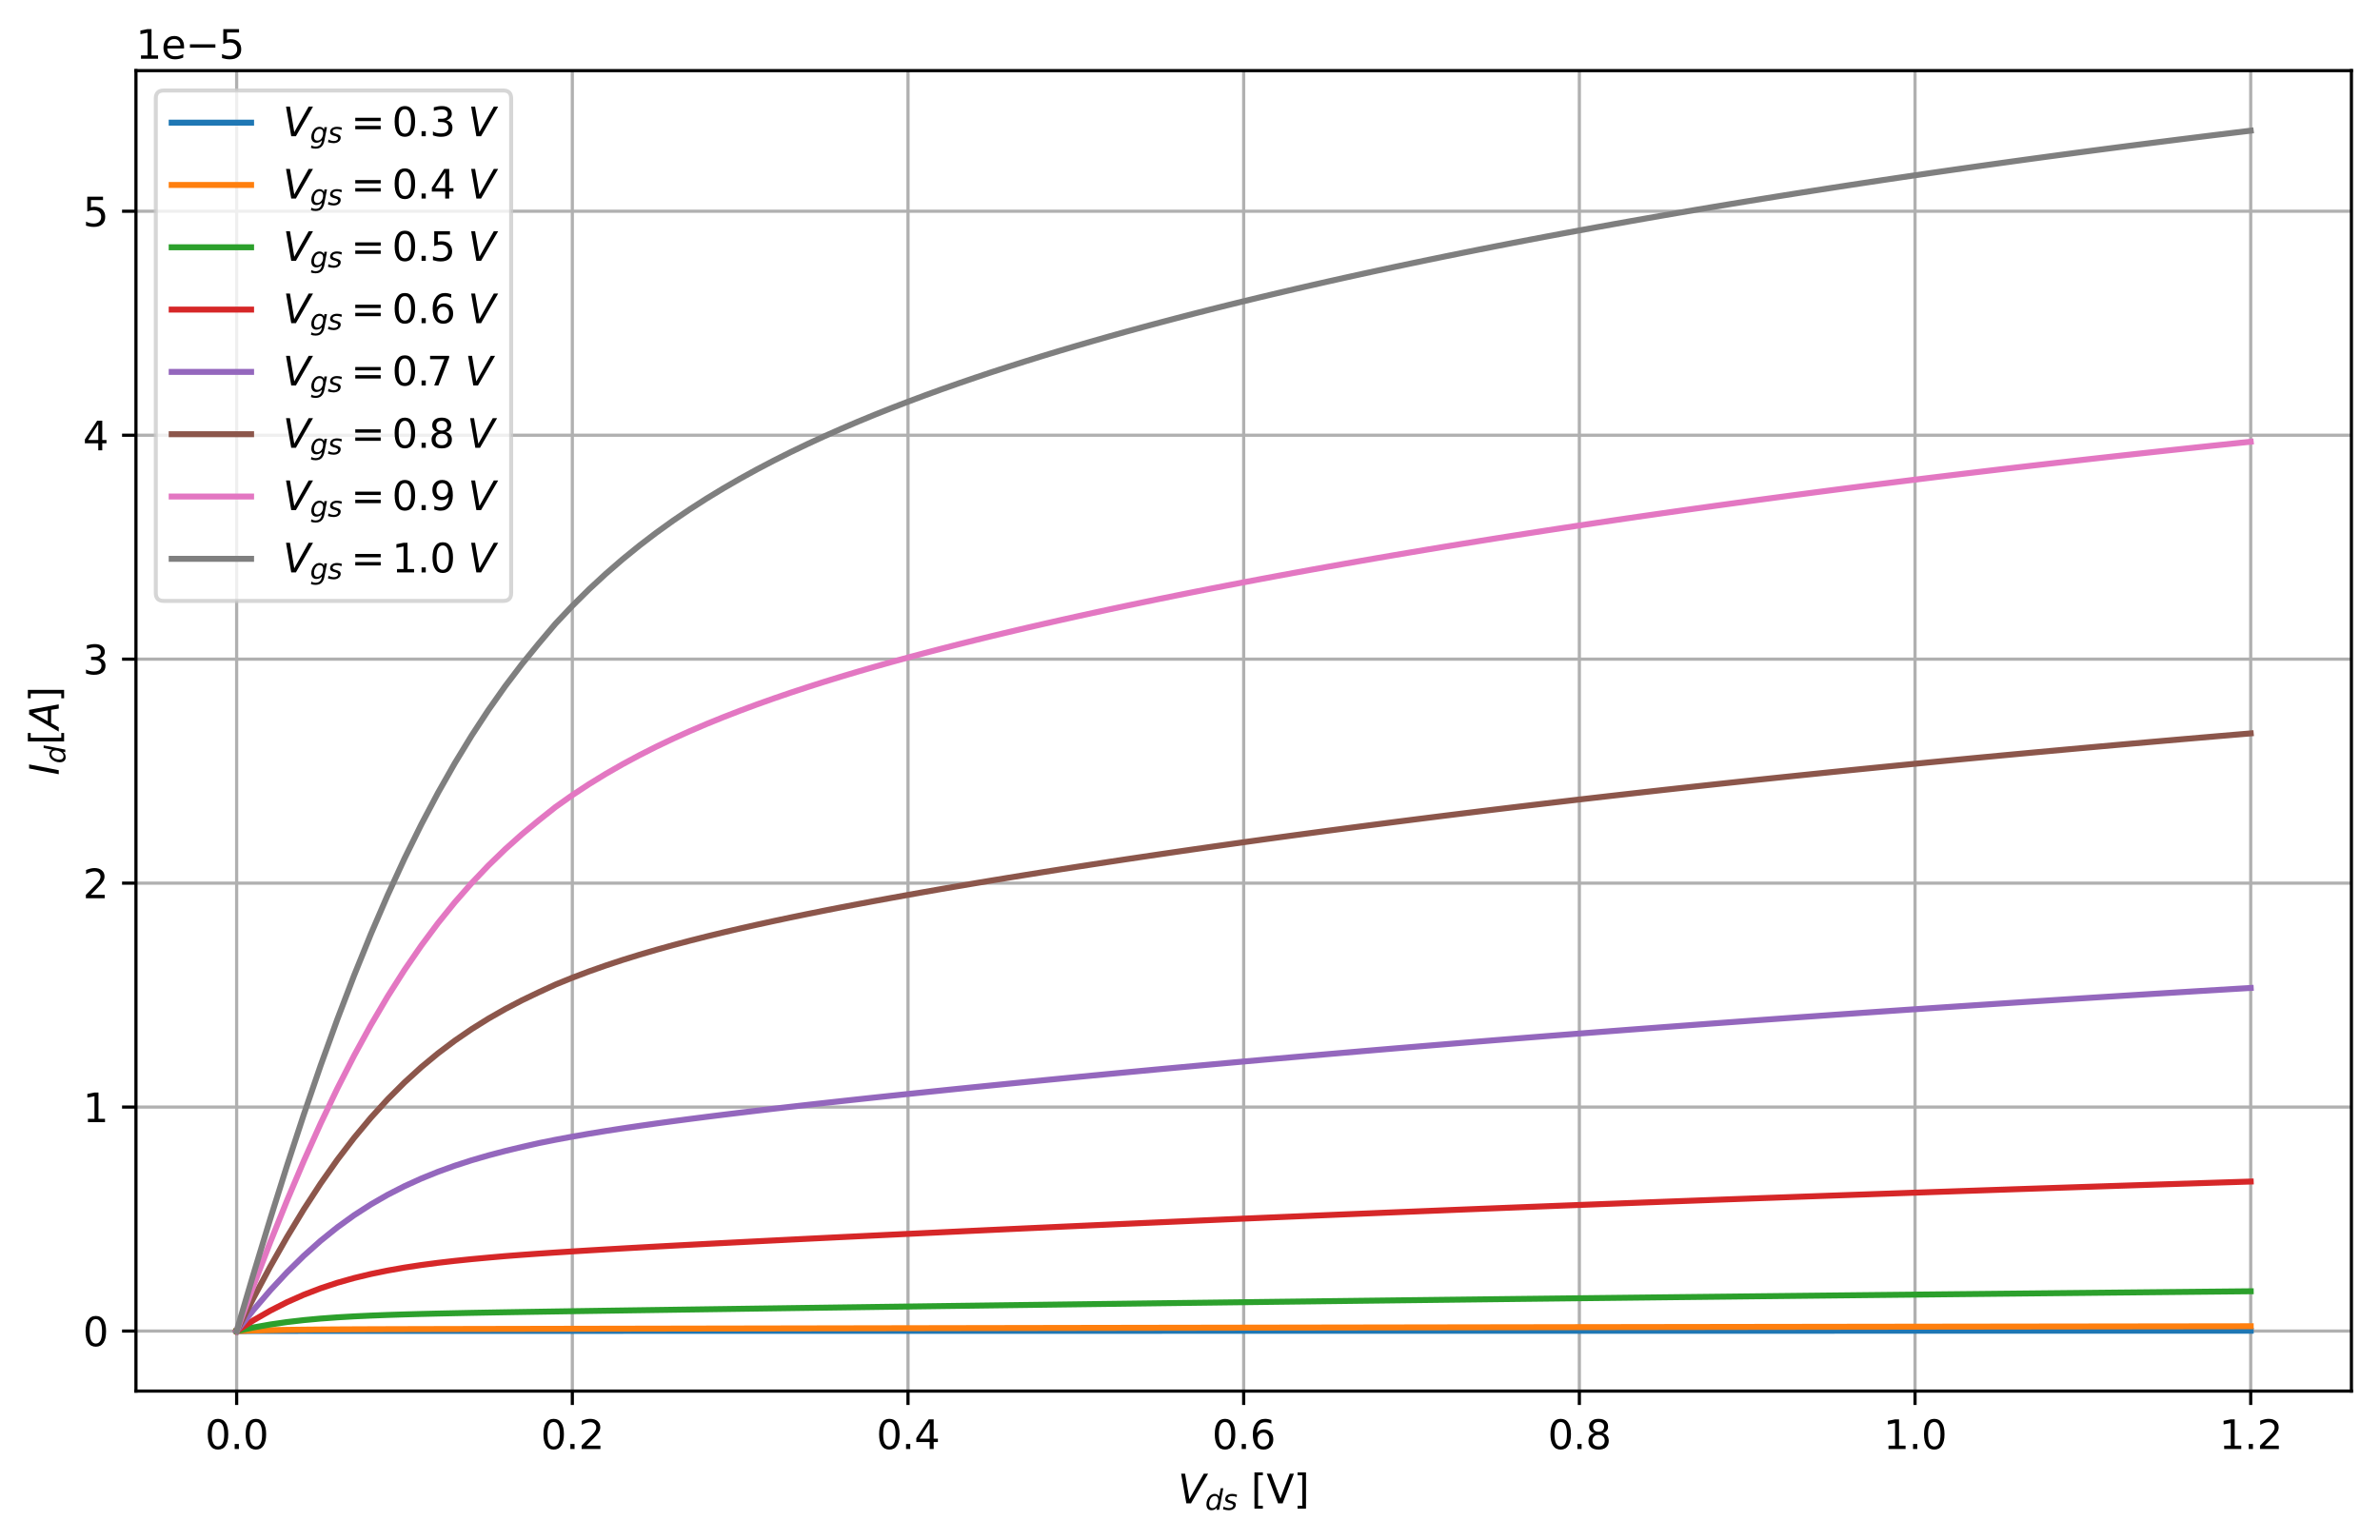 <?xml version="1.0" encoding="utf-8" standalone="no"?>
<!DOCTYPE svg PUBLIC "-//W3C//DTD SVG 1.1//EN"
  "http://www.w3.org/Graphics/SVG/1.1/DTD/svg11.dtd">
<svg xmlns:xlink="http://www.w3.org/1999/xlink" width="599.441pt" height="387.995pt" viewBox="0 0 599.441 387.995" xmlns="http://www.w3.org/2000/svg" version="1.1">
 <defs>
  <style type="text/css">*{stroke-linejoin: round; stroke-linecap: butt}</style>
 </defs>
 <g id="figure_1">
  <g id="patch_1">
   <path d="M 0 387.995 
L 599.441 387.995 
L 599.441 0 
L 0 0 
z
" style="fill: #ffffff"/>
  </g>
  <g id="axes_1">
   <g id="patch_2">
    <path d="M 34.241 350.438 
L 592.241 350.438 
L 592.241 17.798 
L 34.241 17.798 
z
" style="fill: #ffffff"/>
   </g>
   <g id="matplotlib.axis_1">
    <g id="xtick_1">
     <g id="line2d_1">
      <path d="M 59.604 350.438 
L 59.604 17.798 
" clip-path="url(#p1024b946b7)" style="fill: none; stroke: #b0b0b0; stroke-width: 0.8; stroke-linecap: square"/>
     </g>
     <g id="line2d_2">
      <defs>
       <path id="m9d3b0c894a" d="M 0 0 
L 0 3.5 
" style="stroke: #000000; stroke-width: 0.8"/>
      </defs>
      <g>
       <use xlink:href="#m9d3b0c894a" x="59.604" y="350.438" style="stroke: #000000; stroke-width: 0.8"/>
      </g>
     </g>
     <g id="text_1">
      <!-- 0.0 -->
      <g transform="translate(51.653 365.037) scale(0.1 -0.1)">
       <defs>
        <path id="DejaVuSans-30" d="M 2034 4250 
Q 1547 4250 1301 3770 
Q 1056 3291 1056 2328 
Q 1056 1369 1301 889 
Q 1547 409 2034 409 
Q 2525 409 2770 889 
Q 3016 1369 3016 2328 
Q 3016 3291 2770 3770 
Q 2525 4250 2034 4250 
z
M 2034 4750 
Q 2819 4750 3233 4129 
Q 3647 3509 3647 2328 
Q 3647 1150 3233 529 
Q 2819 -91 2034 -91 
Q 1250 -91 836 529 
Q 422 1150 422 2328 
Q 422 3509 836 4129 
Q 1250 4750 2034 4750 
z
" transform="scale(0.016)"/>
        <path id="DejaVuSans-2e" d="M 684 794 
L 1344 794 
L 1344 0 
L 684 0 
L 684 794 
z
" transform="scale(0.016)"/>
       </defs>
       <use xlink:href="#DejaVuSans-30"/>
       <use xlink:href="#DejaVuSans-2e" transform="translate(63.623 0)"/>
       <use xlink:href="#DejaVuSans-30" transform="translate(95.41 0)"/>
      </g>
     </g>
    </g>
    <g id="xtick_2">
     <g id="line2d_3">
      <path d="M 144.15 350.438 
L 144.15 17.798 
" clip-path="url(#p1024b946b7)" style="fill: none; stroke: #b0b0b0; stroke-width: 0.8; stroke-linecap: square"/>
     </g>
     <g id="line2d_4">
      <g>
       <use xlink:href="#m9d3b0c894a" x="144.15" y="350.438" style="stroke: #000000; stroke-width: 0.8"/>
      </g>
     </g>
     <g id="text_2">
      <!-- 0.2 -->
      <g transform="translate(136.198 365.037) scale(0.1 -0.1)">
       <defs>
        <path id="DejaVuSans-32" d="M 1228 531 
L 3431 531 
L 3431 0 
L 469 0 
L 469 531 
Q 828 903 1448 1529 
Q 2069 2156 2228 2338 
Q 2531 2678 2651 2914 
Q 2772 3150 2772 3378 
Q 2772 3750 2511 3984 
Q 2250 4219 1831 4219 
Q 1534 4219 1204 4116 
Q 875 4013 500 3803 
L 500 4441 
Q 881 4594 1212 4672 
Q 1544 4750 1819 4750 
Q 2544 4750 2975 4387 
Q 3406 4025 3406 3419 
Q 3406 3131 3298 2873 
Q 3191 2616 2906 2266 
Q 2828 2175 2409 1742 
Q 1991 1309 1228 531 
z
" transform="scale(0.016)"/>
       </defs>
       <use xlink:href="#DejaVuSans-30"/>
       <use xlink:href="#DejaVuSans-2e" transform="translate(63.623 0)"/>
       <use xlink:href="#DejaVuSans-32" transform="translate(95.41 0)"/>
      </g>
     </g>
    </g>
    <g id="xtick_3">
     <g id="line2d_5">
      <path d="M 228.695 350.438 
L 228.695 17.798 
" clip-path="url(#p1024b946b7)" style="fill: none; stroke: #b0b0b0; stroke-width: 0.8; stroke-linecap: square"/>
     </g>
     <g id="line2d_6">
      <g>
       <use xlink:href="#m9d3b0c894a" x="228.695" y="350.438" style="stroke: #000000; stroke-width: 0.8"/>
      </g>
     </g>
     <g id="text_3">
      <!-- 0.4 -->
      <g transform="translate(220.744 365.037) scale(0.1 -0.1)">
       <defs>
        <path id="DejaVuSans-34" d="M 2419 4116 
L 825 1625 
L 2419 1625 
L 2419 4116 
z
M 2253 4666 
L 3047 4666 
L 3047 1625 
L 3713 1625 
L 3713 1100 
L 3047 1100 
L 3047 0 
L 2419 0 
L 2419 1100 
L 313 1100 
L 313 1709 
L 2253 4666 
z
" transform="scale(0.016)"/>
       </defs>
       <use xlink:href="#DejaVuSans-30"/>
       <use xlink:href="#DejaVuSans-2e" transform="translate(63.623 0)"/>
       <use xlink:href="#DejaVuSans-34" transform="translate(95.41 0)"/>
      </g>
     </g>
    </g>
    <g id="xtick_4">
     <g id="line2d_7">
      <path d="M 313.241 350.438 
L 313.241 17.798 
" clip-path="url(#p1024b946b7)" style="fill: none; stroke: #b0b0b0; stroke-width: 0.8; stroke-linecap: square"/>
     </g>
     <g id="line2d_8">
      <g>
       <use xlink:href="#m9d3b0c894a" x="313.241" y="350.438" style="stroke: #000000; stroke-width: 0.8"/>
      </g>
     </g>
     <g id="text_4">
      <!-- 0.6 -->
      <g transform="translate(305.289 365.037) scale(0.1 -0.1)">
       <defs>
        <path id="DejaVuSans-36" d="M 2113 2584 
Q 1688 2584 1439 2293 
Q 1191 2003 1191 1497 
Q 1191 994 1439 701 
Q 1688 409 2113 409 
Q 2538 409 2786 701 
Q 3034 994 3034 1497 
Q 3034 2003 2786 2293 
Q 2538 2584 2113 2584 
z
M 3366 4563 
L 3366 3988 
Q 3128 4100 2886 4159 
Q 2644 4219 2406 4219 
Q 1781 4219 1451 3797 
Q 1122 3375 1075 2522 
Q 1259 2794 1537 2939 
Q 1816 3084 2150 3084 
Q 2853 3084 3261 2657 
Q 3669 2231 3669 1497 
Q 3669 778 3244 343 
Q 2819 -91 2113 -91 
Q 1303 -91 875 529 
Q 447 1150 447 2328 
Q 447 3434 972 4092 
Q 1497 4750 2381 4750 
Q 2619 4750 2861 4703 
Q 3103 4656 3366 4563 
z
" transform="scale(0.016)"/>
       </defs>
       <use xlink:href="#DejaVuSans-30"/>
       <use xlink:href="#DejaVuSans-2e" transform="translate(63.623 0)"/>
       <use xlink:href="#DejaVuSans-36" transform="translate(95.41 0)"/>
      </g>
     </g>
    </g>
    <g id="xtick_5">
     <g id="line2d_9">
      <path d="M 397.786 350.438 
L 397.786 17.798 
" clip-path="url(#p1024b946b7)" style="fill: none; stroke: #b0b0b0; stroke-width: 0.8; stroke-linecap: square"/>
     </g>
     <g id="line2d_10">
      <g>
       <use xlink:href="#m9d3b0c894a" x="397.786" y="350.438" style="stroke: #000000; stroke-width: 0.8"/>
      </g>
     </g>
     <g id="text_5">
      <!-- 0.8 -->
      <g transform="translate(389.835 365.037) scale(0.1 -0.1)">
       <defs>
        <path id="DejaVuSans-38" d="M 2034 2216 
Q 1584 2216 1326 1975 
Q 1069 1734 1069 1313 
Q 1069 891 1326 650 
Q 1584 409 2034 409 
Q 2484 409 2743 651 
Q 3003 894 3003 1313 
Q 3003 1734 2745 1975 
Q 2488 2216 2034 2216 
z
M 1403 2484 
Q 997 2584 770 2862 
Q 544 3141 544 3541 
Q 544 4100 942 4425 
Q 1341 4750 2034 4750 
Q 2731 4750 3128 4425 
Q 3525 4100 3525 3541 
Q 3525 3141 3298 2862 
Q 3072 2584 2669 2484 
Q 3125 2378 3379 2068 
Q 3634 1759 3634 1313 
Q 3634 634 3220 271 
Q 2806 -91 2034 -91 
Q 1263 -91 848 271 
Q 434 634 434 1313 
Q 434 1759 690 2068 
Q 947 2378 1403 2484 
z
M 1172 3481 
Q 1172 3119 1398 2916 
Q 1625 2713 2034 2713 
Q 2441 2713 2670 2916 
Q 2900 3119 2900 3481 
Q 2900 3844 2670 4047 
Q 2441 4250 2034 4250 
Q 1625 4250 1398 4047 
Q 1172 3844 1172 3481 
z
" transform="scale(0.016)"/>
       </defs>
       <use xlink:href="#DejaVuSans-30"/>
       <use xlink:href="#DejaVuSans-2e" transform="translate(63.623 0)"/>
       <use xlink:href="#DejaVuSans-38" transform="translate(95.41 0)"/>
      </g>
     </g>
    </g>
    <g id="xtick_6">
     <g id="line2d_11">
      <path d="M 482.332 350.438 
L 482.332 17.798 
" clip-path="url(#p1024b946b7)" style="fill: none; stroke: #b0b0b0; stroke-width: 0.8; stroke-linecap: square"/>
     </g>
     <g id="line2d_12">
      <g>
       <use xlink:href="#m9d3b0c894a" x="482.332" y="350.438" style="stroke: #000000; stroke-width: 0.8"/>
      </g>
     </g>
     <g id="text_6">
      <!-- 1.0 -->
      <g transform="translate(474.38 365.037) scale(0.1 -0.1)">
       <defs>
        <path id="DejaVuSans-31" d="M 794 531 
L 1825 531 
L 1825 4091 
L 703 3866 
L 703 4441 
L 1819 4666 
L 2450 4666 
L 2450 531 
L 3481 531 
L 3481 0 
L 794 0 
L 794 531 
z
" transform="scale(0.016)"/>
       </defs>
       <use xlink:href="#DejaVuSans-31"/>
       <use xlink:href="#DejaVuSans-2e" transform="translate(63.623 0)"/>
       <use xlink:href="#DejaVuSans-30" transform="translate(95.41 0)"/>
      </g>
     </g>
    </g>
    <g id="xtick_7">
     <g id="line2d_13">
      <path d="M 566.877 350.438 
L 566.877 17.798 
" clip-path="url(#p1024b946b7)" style="fill: none; stroke: #b0b0b0; stroke-width: 0.8; stroke-linecap: square"/>
     </g>
     <g id="line2d_14">
      <g>
       <use xlink:href="#m9d3b0c894a" x="566.877" y="350.438" style="stroke: #000000; stroke-width: 0.8"/>
      </g>
     </g>
     <g id="text_7">
      <!-- 1.2 -->
      <g transform="translate(558.925 365.037) scale(0.1 -0.1)">
       <use xlink:href="#DejaVuSans-31"/>
       <use xlink:href="#DejaVuSans-2e" transform="translate(63.623 0)"/>
       <use xlink:href="#DejaVuSans-32" transform="translate(95.41 0)"/>
      </g>
     </g>
    </g>
    <g id="text_8">
     <!-- $V_{ds}$ [V] -->
     <g transform="translate(296.691 378.715) scale(0.1 -0.1)">
      <defs>
       <path id="DejaVuSans-Oblique-56" d="M 1319 0 
L 500 4666 
L 1119 4666 
L 1797 653 
L 4063 4666 
L 4750 4666 
L 2053 0 
L 1319 0 
z
" transform="scale(0.016)"/>
       <path id="DejaVuSans-Oblique-64" d="M 2675 525 
Q 2444 222 2128 65 
Q 1813 -91 1428 -91 
Q 903 -91 598 267 
Q 294 625 294 1247 
Q 294 1766 478 2236 
Q 663 2706 1013 3078 
Q 1244 3325 1534 3454 
Q 1825 3584 2144 3584 
Q 2481 3584 2739 3421 
Q 2997 3259 3138 2956 
L 3513 4863 
L 4091 4863 
L 3144 0 
L 2566 0 
L 2675 525 
z
M 891 1350 
Q 891 897 1095 644 
Q 1300 391 1663 391 
Q 1931 391 2161 520 
Q 2391 650 2566 903 
Q 2750 1166 2856 1509 
Q 2963 1853 2963 2188 
Q 2963 2622 2758 2865 
Q 2553 3109 2194 3109 
Q 1922 3109 1687 2981 
Q 1453 2853 1288 2613 
Q 1106 2353 998 2009 
Q 891 1666 891 1350 
z
" transform="scale(0.016)"/>
       <path id="DejaVuSans-Oblique-73" d="M 3200 3397 
L 3091 2853 
Q 2863 2978 2609 3040 
Q 2356 3103 2088 3103 
Q 1634 3103 1373 2948 
Q 1113 2794 1113 2528 
Q 1113 2219 1719 2053 
Q 1766 2041 1788 2034 
L 1972 1978 
Q 2547 1819 2739 1644 
Q 2931 1469 2931 1166 
Q 2931 609 2489 259 
Q 2047 -91 1331 -91 
Q 1053 -91 747 -37 
Q 441 16 72 128 
L 184 722 
Q 500 559 806 475 
Q 1113 391 1394 391 
Q 1816 391 2080 572 
Q 2344 753 2344 1031 
Q 2344 1331 1650 1516 
L 1591 1531 
L 1394 1581 
Q 956 1697 753 1886 
Q 550 2075 550 2369 
Q 550 2928 970 3256 
Q 1391 3584 2113 3584 
Q 2397 3584 2667 3537 
Q 2938 3491 3200 3397 
z
" transform="scale(0.016)"/>
       <path id="DejaVuSans-20" transform="scale(0.016)"/>
       <path id="DejaVuSans-5b" d="M 550 4863 
L 1875 4863 
L 1875 4416 
L 1125 4416 
L 1125 -397 
L 1875 -397 
L 1875 -844 
L 550 -844 
L 550 4863 
z
" transform="scale(0.016)"/>
       <path id="DejaVuSans-56" d="M 1831 0 
L 50 4666 
L 709 4666 
L 2188 738 
L 3669 4666 
L 4325 4666 
L 2547 0 
L 1831 0 
z
" transform="scale(0.016)"/>
       <path id="DejaVuSans-5d" d="M 1947 4863 
L 1947 -844 
L 622 -844 
L 622 -397 
L 1369 -397 
L 1369 4416 
L 622 4416 
L 622 4863 
L 1947 4863 
z
" transform="scale(0.016)"/>
      </defs>
      <use xlink:href="#DejaVuSans-Oblique-56" transform="translate(0 0.016)"/>
      <use xlink:href="#DejaVuSans-Oblique-64" transform="translate(68.408 -16.391) scale(0.7)"/>
      <use xlink:href="#DejaVuSans-Oblique-73" transform="translate(112.842 -16.391) scale(0.7)"/>
      <use xlink:href="#DejaVuSans-20" transform="translate(152.046 0.016)"/>
      <use xlink:href="#DejaVuSans-5b" transform="translate(183.833 0.016)"/>
      <use xlink:href="#DejaVuSans-56" transform="translate(222.847 0.016)"/>
      <use xlink:href="#DejaVuSans-5d" transform="translate(291.255 0.016)"/>
     </g>
    </g>
   </g>
   <g id="matplotlib.axis_2">
    <g id="ytick_1">
     <g id="line2d_15">
      <path d="M 34.241 335.318 
L 592.241 335.318 
" clip-path="url(#p1024b946b7)" style="fill: none; stroke: #b0b0b0; stroke-width: 0.8; stroke-linecap: square"/>
     </g>
     <g id="line2d_16">
      <defs>
       <path id="m40197f9d07" d="M 0 0 
L -3.5 0 
" style="stroke: #000000; stroke-width: 0.8"/>
      </defs>
      <g>
       <use xlink:href="#m40197f9d07" x="34.241" y="335.318" style="stroke: #000000; stroke-width: 0.8"/>
      </g>
     </g>
     <g id="text_9">
      <!-- 0 -->
      <g transform="translate(20.878 339.118) scale(0.1 -0.1)">
       <use xlink:href="#DejaVuSans-30"/>
      </g>
     </g>
    </g>
    <g id="ytick_2">
     <g id="line2d_17">
      <path d="M 34.241 278.899 
L 592.241 278.899 
" clip-path="url(#p1024b946b7)" style="fill: none; stroke: #b0b0b0; stroke-width: 0.8; stroke-linecap: square"/>
     </g>
     <g id="line2d_18">
      <g>
       <use xlink:href="#m40197f9d07" x="34.241" y="278.899" style="stroke: #000000; stroke-width: 0.8"/>
      </g>
     </g>
     <g id="text_10">
      <!-- 1 -->
      <g transform="translate(20.878 282.698) scale(0.1 -0.1)">
       <use xlink:href="#DejaVuSans-31"/>
      </g>
     </g>
    </g>
    <g id="ytick_3">
     <g id="line2d_19">
      <path d="M 34.241 222.479 
L 592.241 222.479 
" clip-path="url(#p1024b946b7)" style="fill: none; stroke: #b0b0b0; stroke-width: 0.8; stroke-linecap: square"/>
     </g>
     <g id="line2d_20">
      <g>
       <use xlink:href="#m40197f9d07" x="34.241" y="222.479" style="stroke: #000000; stroke-width: 0.8"/>
      </g>
     </g>
     <g id="text_11">
      <!-- 2 -->
      <g transform="translate(20.878 226.278) scale(0.1 -0.1)">
       <use xlink:href="#DejaVuSans-32"/>
      </g>
     </g>
    </g>
    <g id="ytick_4">
     <g id="line2d_21">
      <path d="M 34.241 166.059 
L 592.241 166.059 
" clip-path="url(#p1024b946b7)" style="fill: none; stroke: #b0b0b0; stroke-width: 0.8; stroke-linecap: square"/>
     </g>
     <g id="line2d_22">
      <g>
       <use xlink:href="#m40197f9d07" x="34.241" y="166.059" style="stroke: #000000; stroke-width: 0.8"/>
      </g>
     </g>
     <g id="text_12">
      <!-- 3 -->
      <g transform="translate(20.878 169.858) scale(0.1 -0.1)">
       <defs>
        <path id="DejaVuSans-33" d="M 2597 2516 
Q 3050 2419 3304 2112 
Q 3559 1806 3559 1356 
Q 3559 666 3084 287 
Q 2609 -91 1734 -91 
Q 1441 -91 1130 -33 
Q 819 25 488 141 
L 488 750 
Q 750 597 1062 519 
Q 1375 441 1716 441 
Q 2309 441 2620 675 
Q 2931 909 2931 1356 
Q 2931 1769 2642 2001 
Q 2353 2234 1838 2234 
L 1294 2234 
L 1294 2753 
L 1863 2753 
Q 2328 2753 2575 2939 
Q 2822 3125 2822 3475 
Q 2822 3834 2567 4026 
Q 2313 4219 1838 4219 
Q 1578 4219 1281 4162 
Q 984 4106 628 3988 
L 628 4550 
Q 988 4650 1302 4700 
Q 1616 4750 1894 4750 
Q 2613 4750 3031 4423 
Q 3450 4097 3450 3541 
Q 3450 3153 3228 2886 
Q 3006 2619 2597 2516 
z
" transform="scale(0.016)"/>
       </defs>
       <use xlink:href="#DejaVuSans-33"/>
      </g>
     </g>
    </g>
    <g id="ytick_5">
     <g id="line2d_23">
      <path d="M 34.241 109.64 
L 592.241 109.64 
" clip-path="url(#p1024b946b7)" style="fill: none; stroke: #b0b0b0; stroke-width: 0.8; stroke-linecap: square"/>
     </g>
     <g id="line2d_24">
      <g>
       <use xlink:href="#m40197f9d07" x="34.241" y="109.64" style="stroke: #000000; stroke-width: 0.8"/>
      </g>
     </g>
     <g id="text_13">
      <!-- 4 -->
      <g transform="translate(20.878 113.439) scale(0.1 -0.1)">
       <use xlink:href="#DejaVuSans-34"/>
      </g>
     </g>
    </g>
    <g id="ytick_6">
     <g id="line2d_25">
      <path d="M 34.241 53.22 
L 592.241 53.22 
" clip-path="url(#p1024b946b7)" style="fill: none; stroke: #b0b0b0; stroke-width: 0.8; stroke-linecap: square"/>
     </g>
     <g id="line2d_26">
      <g>
       <use xlink:href="#m40197f9d07" x="34.241" y="53.22" style="stroke: #000000; stroke-width: 0.8"/>
      </g>
     </g>
     <g id="text_14">
      <!-- 5 -->
      <g transform="translate(20.878 57.019) scale(0.1 -0.1)">
       <defs>
        <path id="DejaVuSans-35" d="M 691 4666 
L 3169 4666 
L 3169 4134 
L 1269 4134 
L 1269 2991 
Q 1406 3038 1543 3061 
Q 1681 3084 1819 3084 
Q 2600 3084 3056 2656 
Q 3513 2228 3513 1497 
Q 3513 744 3044 326 
Q 2575 -91 1722 -91 
Q 1428 -91 1123 -41 
Q 819 9 494 109 
L 494 744 
Q 775 591 1075 516 
Q 1375 441 1709 441 
Q 2250 441 2565 725 
Q 2881 1009 2881 1497 
Q 2881 1984 2565 2268 
Q 2250 2553 1709 2553 
Q 1456 2553 1204 2497 
Q 953 2441 691 2322 
L 691 4666 
z
" transform="scale(0.016)"/>
       </defs>
       <use xlink:href="#DejaVuSans-35"/>
      </g>
     </g>
    </g>
    <g id="text_15">
     <!-- $I_{d} [A]$ -->
     <g transform="translate(14.798 195.318) rotate(-90) scale(0.1 -0.1)">
      <defs>
       <path id="DejaVuSans-Oblique-49" d="M 1081 4666 
L 1716 4666 
L 806 0 
L 172 0 
L 1081 4666 
z
" transform="scale(0.016)"/>
       <path id="DejaVuSans-Oblique-41" d="M 2356 4666 
L 3072 4666 
L 3938 0 
L 3278 0 
L 3084 1197 
L 984 1197 
L 325 0 
L -341 0 
L 2356 4666 
z
M 2584 4044 
L 1275 1722 
L 2988 1722 
L 2584 4044 
z
" transform="scale(0.016)"/>
      </defs>
      <use xlink:href="#DejaVuSans-Oblique-49" transform="translate(0 0.016)"/>
      <use xlink:href="#DejaVuSans-Oblique-64" transform="translate(29.492 -16.391) scale(0.7)"/>
      <use xlink:href="#DejaVuSans-5b" transform="translate(76.66 0.016)"/>
      <use xlink:href="#DejaVuSans-Oblique-41" transform="translate(115.674 0.016)"/>
      <use xlink:href="#DejaVuSans-5d" transform="translate(184.082 0.016)"/>
     </g>
    </g>
    <g id="text_16">
     <!-- 1e−5 -->
     <g transform="translate(34.241 14.798) scale(0.1 -0.1)">
      <defs>
       <path id="DejaVuSans-65" d="M 3597 1894 
L 3597 1613 
L 953 1613 
Q 991 1019 1311 708 
Q 1631 397 2203 397 
Q 2534 397 2845 478 
Q 3156 559 3463 722 
L 3463 178 
Q 3153 47 2828 -22 
Q 2503 -91 2169 -91 
Q 1331 -91 842 396 
Q 353 884 353 1716 
Q 353 2575 817 3079 
Q 1281 3584 2069 3584 
Q 2775 3584 3186 3129 
Q 3597 2675 3597 1894 
z
M 3022 2063 
Q 3016 2534 2758 2815 
Q 2500 3097 2075 3097 
Q 1594 3097 1305 2825 
Q 1016 2553 972 2059 
L 3022 2063 
z
" transform="scale(0.016)"/>
       <path id="DejaVuSans-2212" d="M 678 2272 
L 4684 2272 
L 4684 1741 
L 678 1741 
L 678 2272 
z
" transform="scale(0.016)"/>
      </defs>
      <use xlink:href="#DejaVuSans-31"/>
      <use xlink:href="#DejaVuSans-65" transform="translate(63.623 0)"/>
      <use xlink:href="#DejaVuSans-2212" transform="translate(125.146 0)"/>
      <use xlink:href="#DejaVuSans-35" transform="translate(208.936 0)"/>
     </g>
    </g>
   </g>
   <g id="line2d_27">
    <path d="M 59.604 335.318 
L 63.832 335.309 
L 68.059 335.303 
L 72.286 335.298 
L 76.513 335.295 
L 80.741 335.293 
L 84.968 335.291 
L 89.195 335.289 
L 93.422 335.288 
L 97.65 335.288 
L 101.877 335.287 
L 106.104 335.286 
L 110.332 335.285 
L 114.559 335.285 
L 118.786 335.284 
L 123.013 335.284 
L 127.241 335.283 
L 131.468 335.283 
L 135.695 335.282 
L 139.922 335.282 
L 144.15 335.281 
L 148.377 335.281 
L 152.604 335.28 
L 156.832 335.28 
L 161.059 335.279 
L 165.286 335.279 
L 169.513 335.278 
L 173.741 335.278 
L 177.968 335.277 
L 182.195 335.277 
L 186.422 335.276 
L 190.65 335.276 
L 194.877 335.275 
L 199.104 335.275 
L 203.332 335.274 
L 207.559 335.274 
L 211.786 335.274 
L 216.013 335.273 
L 220.241 335.273 
L 224.468 335.272 
L 228.695 335.272 
L 232.922 335.271 
L 237.15 335.271 
L 241.377 335.27 
L 245.604 335.27 
L 249.832 335.269 
L 254.059 335.269 
L 258.286 335.268 
L 262.513 335.268 
L 266.741 335.268 
L 270.968 335.267 
L 275.195 335.267 
L 279.422 335.266 
L 283.65 335.266 
L 287.877 335.265 
L 292.104 335.265 
L 296.332 335.264 
L 300.559 335.264 
L 304.786 335.264 
L 309.013 335.263 
L 313.241 335.263 
L 317.468 335.262 
L 321.695 335.262 
L 325.922 335.261 
L 330.15 335.261 
L 334.377 335.26 
L 338.604 335.26 
L 342.832 335.26 
L 347.059 335.259 
L 351.286 335.259 
L 355.513 335.258 
L 359.741 335.258 
L 363.968 335.258 
L 368.195 335.257 
L 372.422 335.257 
L 376.65 335.256 
L 380.877 335.256 
L 385.104 335.256 
L 389.332 335.255 
L 393.559 335.255 
L 397.786 335.254 
L 402.013 335.254 
L 406.241 335.254 
L 410.468 335.253 
L 414.695 335.253 
L 418.922 335.252 
L 423.15 335.252 
L 427.377 335.252 
L 431.604 335.251 
L 435.832 335.251 
L 440.059 335.25 
L 444.286 335.25 
L 448.513 335.25 
L 452.741 335.249 
L 456.968 335.249 
L 461.195 335.249 
L 465.422 335.248 
L 469.65 335.248 
L 473.877 335.247 
L 478.104 335.247 
L 482.332 335.247 
L 486.559 335.246 
L 490.786 335.246 
L 495.013 335.246 
L 499.241 335.245 
L 503.468 335.245 
L 507.695 335.244 
L 511.922 335.244 
L 516.15 335.244 
L 520.377 335.243 
L 524.604 335.243 
L 528.832 335.243 
L 533.059 335.242 
L 537.286 335.242 
L 541.513 335.242 
L 545.741 335.241 
L 549.968 335.241 
L 554.195 335.241 
L 558.422 335.24 
L 562.65 335.24 
L 566.877 335.24 
" clip-path="url(#p1024b946b7)" style="fill: none; stroke: #1f77b4; stroke-width: 1.5; stroke-linecap: square"/>
   </g>
   <g id="line2d_28">
    <path d="M 59.604 335.318 
L 63.832 335.186 
L 68.059 335.088 
L 72.286 335.017 
L 76.513 334.965 
L 80.741 334.927 
L 84.968 334.898 
L 89.195 334.876 
L 93.422 334.859 
L 97.65 334.845 
L 101.877 334.833 
L 106.104 334.822 
L 110.332 334.812 
L 114.559 334.803 
L 118.786 334.794 
L 123.013 334.786 
L 127.241 334.778 
L 131.468 334.77 
L 135.695 334.763 
L 139.922 334.755 
L 144.15 334.747 
L 148.377 334.74 
L 152.604 334.732 
L 156.832 334.725 
L 161.059 334.717 
L 165.286 334.71 
L 169.513 334.702 
L 173.741 334.695 
L 177.968 334.687 
L 182.195 334.68 
L 186.422 334.673 
L 190.65 334.665 
L 194.877 334.658 
L 199.104 334.651 
L 203.332 334.643 
L 207.559 334.636 
L 211.786 334.629 
L 216.013 334.621 
L 220.241 334.614 
L 224.468 334.607 
L 228.695 334.6 
L 232.922 334.593 
L 237.15 334.585 
L 241.377 334.578 
L 245.604 334.571 
L 249.832 334.564 
L 254.059 334.557 
L 258.286 334.55 
L 262.513 334.543 
L 266.741 334.536 
L 270.968 334.529 
L 275.195 334.522 
L 279.422 334.516 
L 283.65 334.509 
L 287.877 334.502 
L 292.104 334.495 
L 296.332 334.488 
L 300.559 334.482 
L 304.786 334.475 
L 309.013 334.468 
L 313.241 334.462 
L 317.468 334.455 
L 321.695 334.448 
L 325.922 334.442 
L 330.15 334.435 
L 334.377 334.429 
L 338.604 334.422 
L 342.832 334.416 
L 347.059 334.409 
L 351.286 334.403 
L 355.513 334.396 
L 359.741 334.39 
L 363.968 334.384 
L 368.195 334.377 
L 372.422 334.371 
L 376.65 334.365 
L 380.877 334.359 
L 385.104 334.353 
L 389.332 334.346 
L 393.559 334.34 
L 397.786 334.334 
L 402.013 334.328 
L 406.241 334.322 
L 410.468 334.316 
L 414.695 334.31 
L 418.922 334.304 
L 423.15 334.298 
L 427.377 334.292 
L 431.604 334.286 
L 435.832 334.28 
L 440.059 334.274 
L 444.286 334.268 
L 448.513 334.262 
L 452.741 334.257 
L 456.968 334.251 
L 461.195 334.245 
L 465.422 334.239 
L 469.65 334.234 
L 473.877 334.228 
L 478.104 334.222 
L 482.332 334.216 
L 486.559 334.211 
L 490.786 334.205 
L 495.013 334.2 
L 499.241 334.194 
L 503.468 334.188 
L 507.695 334.183 
L 511.922 334.177 
L 516.15 334.172 
L 520.377 334.166 
L 524.604 334.161 
L 528.832 334.156 
L 533.059 334.15 
L 537.286 334.145 
L 541.513 334.139 
L 545.741 334.134 
L 549.968 334.129 
L 554.195 334.123 
L 558.422 334.118 
L 562.65 334.113 
L 566.877 334.108 
" clip-path="url(#p1024b946b7)" style="fill: none; stroke: #ff7f0e; stroke-width: 1.5; stroke-linecap: square"/>
   </g>
   <g id="line2d_29">
    <path d="M 59.604 335.318 
L 63.832 334.417 
L 68.059 333.667 
L 72.286 333.056 
L 76.513 332.566 
L 80.741 332.176 
L 84.968 331.867 
L 89.195 331.622 
L 93.422 331.424 
L 97.65 331.262 
L 101.877 331.127 
L 106.104 331.012 
L 110.332 330.911 
L 114.559 330.821 
L 118.786 330.735 
L 123.013 330.659 
L 127.241 330.587 
L 131.468 330.518 
L 135.695 330.451 
L 139.922 330.386 
L 144.15 330.322 
L 148.377 330.259 
L 152.604 330.197 
L 156.832 330.136 
L 161.059 330.075 
L 165.286 330.015 
L 169.513 329.955 
L 173.741 329.895 
L 177.968 329.836 
L 182.195 329.777 
L 186.422 329.718 
L 190.65 329.659 
L 194.877 329.601 
L 199.104 329.542 
L 203.332 329.484 
L 207.559 329.427 
L 211.786 329.369 
L 216.013 329.312 
L 220.241 329.254 
L 224.468 329.197 
L 228.695 329.141 
L 232.922 329.084 
L 237.15 329.028 
L 241.377 328.972 
L 245.604 328.916 
L 249.832 328.86 
L 254.059 328.805 
L 258.286 328.75 
L 262.513 328.695 
L 266.741 328.64 
L 270.968 328.585 
L 275.195 328.531 
L 279.422 328.477 
L 283.65 328.423 
L 287.877 328.37 
L 292.104 328.316 
L 296.332 328.263 
L 300.559 328.21 
L 304.786 328.158 
L 309.013 328.105 
L 313.241 328.053 
L 317.468 328.001 
L 321.695 327.949 
L 325.922 327.898 
L 330.15 327.847 
L 334.377 327.795 
L 338.604 327.745 
L 342.832 327.694 
L 347.059 327.644 
L 351.286 327.593 
L 355.513 327.543 
L 359.741 327.494 
L 363.968 327.444 
L 368.195 327.395 
L 372.422 327.346 
L 376.65 327.297 
L 380.877 327.248 
L 385.104 327.2 
L 389.332 327.152 
L 393.559 327.104 
L 397.786 327.056 
L 402.013 327.008 
L 406.241 326.961 
L 410.468 326.914 
L 414.695 326.867 
L 418.922 326.82 
L 423.15 326.773 
L 427.377 326.727 
L 431.604 326.681 
L 435.832 326.635 
L 440.059 326.589 
L 444.286 326.543 
L 448.513 326.498 
L 452.741 326.452 
L 456.968 326.407 
L 461.195 326.362 
L 465.422 326.318 
L 469.65 326.273 
L 473.877 326.229 
L 478.104 326.185 
L 482.332 326.141 
L 486.559 326.097 
L 490.786 326.053 
L 495.013 326.01 
L 499.241 325.967 
L 503.468 325.924 
L 507.695 325.881 
L 511.922 325.838 
L 516.15 325.795 
L 520.377 325.753 
L 524.604 325.711 
L 528.832 325.669 
L 533.059 325.627 
L 537.286 325.585 
L 541.513 325.543 
L 545.741 325.502 
L 549.968 325.461 
L 554.195 325.42 
L 558.422 325.379 
L 562.65 325.338 
L 566.877 325.297 
" clip-path="url(#p1024b946b7)" style="fill: none; stroke: #2ca02c; stroke-width: 1.5; stroke-linecap: square"/>
   </g>
   <g id="line2d_30">
    <path d="M 59.604 335.318 
L 63.832 332.614 
L 68.059 330.191 
L 72.286 328.047 
L 76.513 326.172 
L 80.741 324.55 
L 84.968 323.155 
L 89.195 321.962 
L 93.422 320.943 
L 97.65 320.074 
L 101.877 319.329 
L 106.104 318.686 
L 110.332 318.128 
L 114.559 317.639 
L 118.786 317.204 
L 123.013 316.813 
L 127.241 316.442 
L 131.468 316.118 
L 135.695 315.815 
L 139.922 315.531 
L 144.15 315.26 
L 148.377 315 
L 152.604 314.749 
L 156.832 314.506 
L 161.059 314.269 
L 165.286 314.036 
L 169.513 313.808 
L 173.741 313.583 
L 177.968 313.361 
L 182.195 313.142 
L 186.422 312.925 
L 190.65 312.709 
L 194.877 312.496 
L 199.104 312.284 
L 203.332 312.074 
L 207.559 311.865 
L 211.786 311.657 
L 216.013 311.451 
L 220.241 311.246 
L 224.468 311.041 
L 228.695 310.838 
L 232.922 310.637 
L 237.15 310.436 
L 241.377 310.236 
L 245.604 310.038 
L 249.832 309.84 
L 254.059 309.643 
L 258.286 309.448 
L 262.513 309.254 
L 266.741 309.06 
L 270.968 308.868 
L 275.195 308.676 
L 279.422 308.486 
L 283.65 308.297 
L 287.877 308.108 
L 292.104 307.921 
L 296.332 307.735 
L 300.559 307.549 
L 304.786 307.365 
L 309.013 307.182 
L 313.241 306.999 
L 317.468 306.818 
L 321.695 306.638 
L 325.922 306.458 
L 330.15 306.28 
L 334.377 306.103 
L 338.604 305.926 
L 342.832 305.751 
L 347.059 305.576 
L 351.286 305.402 
L 355.513 305.23 
L 359.741 305.058 
L 363.968 304.887 
L 368.195 304.717 
L 372.422 304.548 
L 376.65 304.38 
L 380.877 304.213 
L 385.104 304.047 
L 389.332 303.882 
L 393.559 303.717 
L 397.786 303.554 
L 402.013 303.391 
L 406.241 303.229 
L 410.468 303.068 
L 414.695 302.908 
L 418.922 302.749 
L 423.15 302.59 
L 427.377 302.433 
L 431.604 302.276 
L 435.832 302.12 
L 440.059 301.965 
L 444.286 301.81 
L 448.513 301.657 
L 452.741 301.504 
L 456.968 301.352 
L 461.195 301.201 
L 465.422 301.05 
L 469.65 300.901 
L 473.877 300.752 
L 478.104 300.604 
L 482.332 300.456 
L 486.559 300.31 
L 490.786 300.164 
L 495.013 300.018 
L 499.241 299.874 
L 503.468 299.73 
L 507.695 299.587 
L 511.922 299.445 
L 516.15 299.303 
L 520.377 299.162 
L 524.604 299.022 
L 528.832 298.883 
L 533.059 298.744 
L 537.286 298.605 
L 541.513 298.468 
L 545.741 298.331 
L 549.968 298.195 
L 554.195 298.059 
L 558.422 297.924 
L 562.65 297.79 
L 566.877 297.656 
" clip-path="url(#p1024b946b7)" style="fill: none; stroke: #d62728; stroke-width: 1.5; stroke-linecap: square"/>
   </g>
   <g id="line2d_31">
    <path d="M 59.604 335.318 
L 63.832 330.01 
L 68.059 325.072 
L 72.286 320.52 
L 76.513 316.359 
L 80.741 312.585 
L 84.968 309.182 
L 89.195 306.132 
L 93.422 303.407 
L 97.65 300.98 
L 101.877 298.821 
L 106.104 296.901 
L 110.332 295.191 
L 114.559 293.665 
L 118.786 292.298 
L 123.013 291.069 
L 127.241 289.956 
L 131.468 288.944 
L 135.695 287.977 
L 139.922 287.129 
L 144.15 286.341 
L 148.377 285.604 
L 152.604 284.911 
L 156.832 284.254 
L 161.059 283.628 
L 165.286 283.028 
L 169.513 282.45 
L 173.741 281.892 
L 177.968 281.35 
L 182.195 280.823 
L 186.422 280.308 
L 190.65 279.804 
L 194.877 279.309 
L 199.104 278.823 
L 203.332 278.344 
L 207.559 277.872 
L 211.786 277.406 
L 216.013 276.946 
L 220.241 276.491 
L 224.468 276.041 
L 228.695 275.595 
L 232.922 275.154 
L 237.15 274.717 
L 241.377 274.283 
L 245.604 273.854 
L 249.832 273.428 
L 254.059 273.005 
L 258.286 272.586 
L 262.513 272.17 
L 266.741 271.758 
L 270.968 271.348 
L 275.195 270.942 
L 279.422 270.539 
L 283.65 270.139 
L 287.877 269.741 
L 292.104 269.347 
L 296.332 268.956 
L 300.559 268.567 
L 304.786 268.182 
L 309.013 267.799 
L 313.241 267.419 
L 317.468 267.042 
L 321.695 266.667 
L 325.922 266.296 
L 330.15 265.927 
L 334.377 265.56 
L 338.604 265.197 
L 342.832 264.836 
L 347.059 264.477 
L 351.286 264.121 
L 355.513 263.768 
L 359.741 263.417 
L 363.968 263.069 
L 368.195 262.723 
L 372.422 262.38 
L 376.65 262.039 
L 380.877 261.701 
L 385.104 261.365 
L 389.332 261.031 
L 393.559 260.7 
L 397.786 260.371 
L 402.013 260.044 
L 406.241 259.72 
L 410.468 259.397 
L 414.695 259.078 
L 418.922 258.76 
L 423.15 258.445 
L 427.377 258.131 
L 431.604 257.82 
L 435.832 257.511 
L 440.059 257.204 
L 444.286 256.9 
L 448.513 256.597 
L 452.741 256.296 
L 456.968 255.998 
L 461.195 255.701 
L 465.422 255.407 
L 469.65 255.114 
L 473.877 254.823 
L 478.104 254.535 
L 482.332 254.248 
L 486.559 253.963 
L 490.786 253.68 
L 495.013 253.399 
L 499.241 253.119 
L 503.468 252.842 
L 507.695 252.566 
L 511.922 252.292 
L 516.15 252.02 
L 520.377 251.75 
L 524.604 251.481 
L 528.832 251.214 
L 533.059 250.949 
L 537.286 250.685 
L 541.513 250.423 
L 545.741 250.163 
L 549.968 249.904 
L 554.195 249.647 
L 558.422 249.392 
L 562.65 249.138 
L 566.877 248.885 
" clip-path="url(#p1024b946b7)" style="fill: none; stroke: #9467bd; stroke-width: 1.5; stroke-linecap: square"/>
   </g>
   <g id="line2d_32">
    <path d="M 59.604 335.318 
L 63.832 326.998 
L 68.059 319.093 
L 72.286 311.641 
L 76.513 304.663 
L 80.741 298.169 
L 84.968 292.161 
L 89.195 286.629 
L 93.422 281.555 
L 97.65 276.918 
L 101.877 272.689 
L 106.104 268.839 
L 110.332 265.338 
L 114.559 262.154 
L 118.786 259.255 
L 123.013 256.614 
L 127.241 254.203 
L 131.468 251.995 
L 135.695 249.968 
L 139.922 248.024 
L 144.15 246.306 
L 148.377 244.711 
L 152.604 243.223 
L 156.832 241.829 
L 161.059 240.518 
L 165.286 239.279 
L 169.513 238.105 
L 173.741 236.986 
L 177.968 235.917 
L 182.195 234.891 
L 186.422 233.904 
L 190.65 232.951 
L 194.877 232.029 
L 199.104 231.134 
L 203.332 230.264 
L 207.559 229.416 
L 211.786 228.588 
L 216.013 227.778 
L 220.241 226.985 
L 224.468 226.207 
L 228.695 225.443 
L 232.922 224.692 
L 237.15 223.954 
L 241.377 223.227 
L 245.604 222.51 
L 249.832 221.804 
L 254.059 221.107 
L 258.286 220.42 
L 262.513 219.741 
L 266.741 219.071 
L 270.968 218.408 
L 275.195 217.754 
L 279.422 217.106 
L 283.65 216.466 
L 287.877 215.834 
L 292.104 215.207 
L 296.332 214.588 
L 300.559 213.975 
L 304.786 213.368 
L 309.013 212.768 
L 313.241 212.173 
L 317.468 211.585 
L 321.695 211.002 
L 325.922 210.425 
L 330.15 209.854 
L 334.377 209.288 
L 338.604 208.728 
L 342.832 208.173 
L 347.059 207.623 
L 351.286 207.079 
L 355.513 206.539 
L 359.741 206.005 
L 363.968 205.475 
L 368.195 204.951 
L 372.422 204.431 
L 376.65 203.916 
L 380.877 203.405 
L 385.104 202.9 
L 389.332 202.398 
L 393.559 201.902 
L 397.786 201.409 
L 402.013 200.921 
L 406.241 200.438 
L 410.468 199.958 
L 414.695 199.483 
L 418.922 199.012 
L 423.15 198.545 
L 427.377 198.082 
L 431.604 197.623 
L 435.832 197.168 
L 440.059 196.716 
L 444.286 196.269 
L 448.513 195.825 
L 452.741 195.385 
L 456.968 194.949 
L 461.195 194.516 
L 465.422 194.087 
L 469.65 193.662 
L 473.877 193.24 
L 478.104 192.821 
L 482.332 192.406 
L 486.559 191.994 
L 490.786 191.586 
L 495.013 191.181 
L 499.241 190.779 
L 503.468 190.38 
L 507.695 189.985 
L 511.922 189.592 
L 516.15 189.203 
L 520.377 188.817 
L 524.604 188.433 
L 528.832 188.053 
L 533.059 187.675 
L 537.286 187.301 
L 541.513 186.929 
L 545.741 186.56 
L 549.968 186.194 
L 554.195 185.831 
L 558.422 185.471 
L 562.65 185.113 
L 566.877 184.758 
" clip-path="url(#p1024b946b7)" style="fill: none; stroke: #8c564b; stroke-width: 1.5; stroke-linecap: square"/>
   </g>
   <g id="line2d_33">
    <path d="M 59.604 335.318 
L 63.832 323.917 
L 68.059 312.945 
L 72.286 302.454 
L 76.513 292.484 
L 80.741 283.062 
L 84.968 274.204 
L 89.195 265.913 
L 93.422 258.185 
L 97.65 251.006 
L 101.877 244.355 
L 106.104 238.206 
L 110.332 232.532 
L 114.559 227.299 
L 118.786 222.478 
L 123.013 218.034 
L 127.241 213.937 
L 131.468 210.155 
L 135.695 206.66 
L 139.922 203.299 
L 144.15 200.309 
L 148.377 197.529 
L 152.604 194.937 
L 156.832 192.515 
L 161.059 190.244 
L 165.286 188.108 
L 169.513 186.095 
L 173.741 184.19 
L 177.968 182.384 
L 182.195 180.666 
L 186.422 179.027 
L 190.65 177.459 
L 194.877 175.956 
L 199.104 174.511 
L 203.332 173.118 
L 207.559 171.774 
L 211.786 170.474 
L 216.013 169.214 
L 220.241 167.99 
L 224.468 166.8 
L 228.695 165.641 
L 232.922 164.511 
L 237.15 163.408 
L 241.377 162.329 
L 245.604 161.274 
L 249.832 160.24 
L 254.059 159.227 
L 258.286 158.233 
L 262.513 157.257 
L 266.741 156.298 
L 270.968 155.356 
L 275.195 154.43 
L 279.422 153.518 
L 283.65 152.62 
L 287.877 151.736 
L 292.104 150.865 
L 296.332 150.007 
L 300.559 149.161 
L 304.786 148.327 
L 309.013 147.504 
L 313.241 146.692 
L 317.468 145.891 
L 321.695 145.1 
L 325.922 144.319 
L 330.15 143.548 
L 334.377 142.786 
L 338.604 142.034 
L 342.832 141.291 
L 347.059 140.557 
L 351.286 139.831 
L 355.513 139.114 
L 359.741 138.406 
L 363.968 137.705 
L 368.195 137.012 
L 372.422 136.327 
L 376.65 135.65 
L 380.877 134.98 
L 385.104 134.318 
L 389.332 133.662 
L 393.559 133.014 
L 397.786 132.373 
L 402.013 131.738 
L 406.241 131.111 
L 410.468 130.489 
L 414.695 129.875 
L 418.922 129.266 
L 423.15 128.664 
L 427.377 128.068 
L 431.604 127.478 
L 435.832 126.894 
L 440.059 126.315 
L 444.286 125.743 
L 448.513 125.176 
L 452.741 124.614 
L 456.968 124.059 
L 461.195 123.508 
L 465.422 122.963 
L 469.65 122.423 
L 473.877 121.888 
L 478.104 121.358 
L 482.332 120.833 
L 486.559 120.313 
L 490.786 119.798 
L 495.013 119.288 
L 499.241 118.782 
L 503.468 118.281 
L 507.695 117.785 
L 511.922 117.293 
L 516.15 116.805 
L 520.377 116.322 
L 524.604 115.843 
L 528.832 115.368 
L 533.059 114.898 
L 537.286 114.431 
L 541.513 113.969 
L 545.741 113.51 
L 549.968 113.056 
L 554.195 112.605 
L 558.422 112.159 
L 562.65 111.716 
L 566.877 111.276 
" clip-path="url(#p1024b946b7)" style="fill: none; stroke: #e377c2; stroke-width: 1.5; stroke-linecap: square"/>
   </g>
   <g id="line2d_34">
    <path d="M 59.604 335.318 
L 63.832 320.993 
L 68.059 307.085 
L 72.286 293.66 
L 76.513 280.774 
L 80.741 268.468 
L 84.968 256.772 
L 89.195 245.704 
L 93.422 235.271 
L 97.65 225.469 
L 101.877 216.286 
L 106.104 207.705 
L 110.332 199.701 
L 114.559 192.247 
L 118.786 185.311 
L 123.013 178.862 
L 127.241 172.867 
L 131.468 167.293 
L 135.695 162.108 
L 139.922 157.107 
L 144.15 152.623 
L 148.377 148.439 
L 152.604 144.529 
L 156.832 140.869 
L 161.059 137.435 
L 165.286 134.208 
L 169.513 131.17 
L 173.741 128.302 
L 177.968 125.589 
L 182.195 123.018 
L 186.422 120.576 
L 190.65 118.251 
L 194.877 116.033 
L 199.104 113.912 
L 203.332 111.881 
L 207.559 109.931 
L 211.786 108.056 
L 216.013 106.251 
L 220.241 104.508 
L 224.468 102.825 
L 228.695 101.195 
L 232.922 99.615 
L 237.15 98.082 
L 241.377 96.593 
L 245.604 95.144 
L 249.832 93.732 
L 254.059 92.356 
L 258.286 91.013 
L 262.513 89.702 
L 266.741 88.42 
L 270.968 87.166 
L 275.195 85.939 
L 279.422 84.736 
L 283.65 83.557 
L 287.877 82.402 
L 292.104 81.267 
L 296.332 80.154 
L 300.559 79.06 
L 304.786 77.985 
L 309.013 76.929 
L 313.241 75.89 
L 317.468 74.868 
L 321.695 73.863 
L 325.922 72.873 
L 330.15 71.898 
L 334.377 70.938 
L 338.604 69.992 
L 342.832 69.061 
L 347.059 68.142 
L 351.286 67.237 
L 355.513 66.344 
L 359.741 65.464 
L 363.968 64.595 
L 368.195 63.738 
L 372.422 62.893 
L 376.65 62.058 
L 380.877 61.235 
L 385.104 60.422 
L 389.332 59.619 
L 393.559 58.826 
L 397.786 58.043 
L 402.013 57.27 
L 406.241 56.506 
L 410.468 55.752 
L 414.695 55.006 
L 418.922 54.269 
L 423.15 53.541 
L 427.377 52.821 
L 431.604 52.11 
L 435.832 51.406 
L 440.059 50.711 
L 444.286 50.023 
L 448.513 49.343 
L 452.741 48.671 
L 456.968 48.006 
L 461.195 47.348 
L 465.422 46.697 
L 469.65 46.053 
L 473.877 45.416 
L 478.104 44.786 
L 482.332 44.163 
L 486.559 43.545 
L 490.786 42.935 
L 495.013 42.33 
L 499.241 41.732 
L 503.468 41.14 
L 507.695 40.553 
L 511.922 39.973 
L 516.15 39.398 
L 520.377 38.829 
L 524.604 38.266 
L 528.832 37.708 
L 533.059 37.155 
L 537.286 36.608 
L 541.513 36.066 
L 545.741 35.529 
L 549.968 34.997 
L 554.195 34.47 
L 558.422 33.948 
L 562.65 33.431 
L 566.877 32.918 
" clip-path="url(#p1024b946b7)" style="fill: none; stroke: #7f7f7f; stroke-width: 1.5; stroke-linecap: square"/>
   </g>
   <g id="patch_3">
    <path d="M 34.241 350.438 
L 34.241 17.798 
" style="fill: none; stroke: #000000; stroke-width: 0.8; stroke-linejoin: miter; stroke-linecap: square"/>
   </g>
   <g id="patch_4">
    <path d="M 592.241 350.438 
L 592.241 17.798 
" style="fill: none; stroke: #000000; stroke-width: 0.8; stroke-linejoin: miter; stroke-linecap: square"/>
   </g>
   <g id="patch_5">
    <path d="M 34.241 350.438 
L 592.241 350.438 
" style="fill: none; stroke: #000000; stroke-width: 0.8; stroke-linejoin: miter; stroke-linecap: square"/>
   </g>
   <g id="patch_6">
    <path d="M 34.241 17.798 
L 592.241 17.798 
" style="fill: none; stroke: #000000; stroke-width: 0.8; stroke-linejoin: miter; stroke-linecap: square"/>
   </g>
   <g id="legend_1">
    <g id="patch_7">
     <path d="M 41.241 151.386 
L 126.741 151.386 
Q 128.741 151.386 128.741 149.386 
L 128.741 24.798 
Q 128.741 22.798 126.741 22.798 
L 41.241 22.798 
Q 39.241 22.798 39.241 24.798 
L 39.241 149.386 
Q 39.241 151.386 41.241 151.386 
z
" style="fill: #ffffff; opacity: 0.8; stroke: #cccccc; stroke-linejoin: miter"/>
    </g>
    <g id="line2d_35">
     <path d="M 43.241 30.897 
L 53.241 30.897 
L 63.241 30.897 
" style="fill: none; stroke: #1f77b4; stroke-width: 1.5; stroke-linecap: square"/>
    </g>
    <g id="text_17">
     <!-- $V_{gs} = 0.3\ V$ -->
     <g transform="translate(71.241 34.397) scale(0.1 -0.1)">
      <defs>
       <path id="DejaVuSans-Oblique-67" d="M 3816 3500 
L 3219 434 
Q 3047 -456 2561 -893 
Q 2075 -1331 1253 -1331 
Q 950 -1331 690 -1286 
Q 431 -1241 206 -1147 
L 313 -588 
Q 525 -725 762 -790 
Q 1000 -856 1269 -856 
Q 1816 -856 2167 -557 
Q 2519 -259 2631 300 
L 2681 563 
Q 2441 288 2122 144 
Q 1803 0 1434 0 
Q 903 0 598 351 
Q 294 703 294 1319 
Q 294 1803 478 2267 
Q 663 2731 997 3091 
Q 1219 3328 1514 3456 
Q 1809 3584 2131 3584 
Q 2484 3584 2746 3420 
Q 3009 3256 3138 2956 
L 3238 3500 
L 3816 3500 
z
M 2950 2216 
Q 2950 2641 2750 2872 
Q 2550 3103 2181 3103 
Q 1953 3103 1747 3012 
Q 1541 2922 1394 2759 
Q 1156 2491 1023 2127 
Q 891 1763 891 1375 
Q 891 944 1092 712 
Q 1294 481 1672 481 
Q 2219 481 2584 976 
Q 2950 1472 2950 2216 
z
" transform="scale(0.016)"/>
       <path id="DejaVuSans-3d" d="M 678 2906 
L 4684 2906 
L 4684 2381 
L 678 2381 
L 678 2906 
z
M 678 1631 
L 4684 1631 
L 4684 1100 
L 678 1100 
L 678 1631 
z
" transform="scale(0.016)"/>
      </defs>
      <use xlink:href="#DejaVuSans-Oblique-56" transform="translate(0 0.781)"/>
      <use xlink:href="#DejaVuSans-Oblique-67" transform="translate(68.408 -15.625) scale(0.7)"/>
      <use xlink:href="#DejaVuSans-Oblique-73" transform="translate(112.842 -15.625) scale(0.7)"/>
      <use xlink:href="#DejaVuSans-3d" transform="translate(171.528 0.781)"/>
      <use xlink:href="#DejaVuSans-30" transform="translate(274.8 0.781)"/>
      <use xlink:href="#DejaVuSans-2e" transform="translate(338.423 0.781)"/>
      <use xlink:href="#DejaVuSans-33" transform="translate(370.21 0.781)"/>
      <use xlink:href="#DejaVuSans-Oblique-56" transform="translate(466.303 0.781)"/>
     </g>
    </g>
    <g id="line2d_36">
     <path d="M 43.241 46.595 
L 53.241 46.595 
L 63.241 46.595 
" style="fill: none; stroke: #ff7f0e; stroke-width: 1.5; stroke-linecap: square"/>
    </g>
    <g id="text_18">
     <!-- $V_{gs} = 0.4\ V$ -->
     <g transform="translate(71.241 50.095) scale(0.1 -0.1)">
      <use xlink:href="#DejaVuSans-Oblique-56" transform="translate(0 0.781)"/>
      <use xlink:href="#DejaVuSans-Oblique-67" transform="translate(68.408 -15.625) scale(0.7)"/>
      <use xlink:href="#DejaVuSans-Oblique-73" transform="translate(112.842 -15.625) scale(0.7)"/>
      <use xlink:href="#DejaVuSans-3d" transform="translate(171.528 0.781)"/>
      <use xlink:href="#DejaVuSans-30" transform="translate(274.8 0.781)"/>
      <use xlink:href="#DejaVuSans-2e" transform="translate(338.423 0.781)"/>
      <use xlink:href="#DejaVuSans-34" transform="translate(370.21 0.781)"/>
      <use xlink:href="#DejaVuSans-Oblique-56" transform="translate(466.303 0.781)"/>
     </g>
    </g>
    <g id="line2d_37">
     <path d="M 43.241 62.294 
L 53.241 62.294 
L 63.241 62.294 
" style="fill: none; stroke: #2ca02c; stroke-width: 1.5; stroke-linecap: square"/>
    </g>
    <g id="text_19">
     <!-- $V_{gs} = 0.5\ V$ -->
     <g transform="translate(71.241 65.794) scale(0.1 -0.1)">
      <use xlink:href="#DejaVuSans-Oblique-56" transform="translate(0 0.781)"/>
      <use xlink:href="#DejaVuSans-Oblique-67" transform="translate(68.408 -15.625) scale(0.7)"/>
      <use xlink:href="#DejaVuSans-Oblique-73" transform="translate(112.842 -15.625) scale(0.7)"/>
      <use xlink:href="#DejaVuSans-3d" transform="translate(171.528 0.781)"/>
      <use xlink:href="#DejaVuSans-30" transform="translate(274.8 0.781)"/>
      <use xlink:href="#DejaVuSans-2e" transform="translate(338.423 0.781)"/>
      <use xlink:href="#DejaVuSans-35" transform="translate(370.21 0.781)"/>
      <use xlink:href="#DejaVuSans-Oblique-56" transform="translate(466.303 0.781)"/>
     </g>
    </g>
    <g id="line2d_38">
     <path d="M 43.241 77.992 
L 53.241 77.992 
L 63.241 77.992 
" style="fill: none; stroke: #d62728; stroke-width: 1.5; stroke-linecap: square"/>
    </g>
    <g id="text_20">
     <!-- $V_{gs} = 0.6\ V$ -->
     <g transform="translate(71.241 81.492) scale(0.1 -0.1)">
      <use xlink:href="#DejaVuSans-Oblique-56" transform="translate(0 0.781)"/>
      <use xlink:href="#DejaVuSans-Oblique-67" transform="translate(68.408 -15.625) scale(0.7)"/>
      <use xlink:href="#DejaVuSans-Oblique-73" transform="translate(112.842 -15.625) scale(0.7)"/>
      <use xlink:href="#DejaVuSans-3d" transform="translate(171.528 0.781)"/>
      <use xlink:href="#DejaVuSans-30" transform="translate(274.8 0.781)"/>
      <use xlink:href="#DejaVuSans-2e" transform="translate(338.423 0.781)"/>
      <use xlink:href="#DejaVuSans-36" transform="translate(370.21 0.781)"/>
      <use xlink:href="#DejaVuSans-Oblique-56" transform="translate(466.303 0.781)"/>
     </g>
    </g>
    <g id="line2d_39">
     <path d="M 43.241 93.691 
L 53.241 93.691 
L 63.241 93.691 
" style="fill: none; stroke: #9467bd; stroke-width: 1.5; stroke-linecap: square"/>
    </g>
    <g id="text_21">
     <!-- $V_{gs} = 0.7\ V$ -->
     <g transform="translate(71.241 97.191) scale(0.1 -0.1)">
      <defs>
       <path id="DejaVuSans-37" d="M 525 4666 
L 3525 4666 
L 3525 4397 
L 1831 0 
L 1172 0 
L 2766 4134 
L 525 4134 
L 525 4666 
z
" transform="scale(0.016)"/>
      </defs>
      <use xlink:href="#DejaVuSans-Oblique-56" transform="translate(0 0.781)"/>
      <use xlink:href="#DejaVuSans-Oblique-67" transform="translate(68.408 -15.625) scale(0.7)"/>
      <use xlink:href="#DejaVuSans-Oblique-73" transform="translate(112.842 -15.625) scale(0.7)"/>
      <use xlink:href="#DejaVuSans-3d" transform="translate(171.528 0.781)"/>
      <use xlink:href="#DejaVuSans-30" transform="translate(274.8 0.781)"/>
      <use xlink:href="#DejaVuSans-2e" transform="translate(338.423 0.781)"/>
      <use xlink:href="#DejaVuSans-37" transform="translate(362.46 0.781)"/>
      <use xlink:href="#DejaVuSans-Oblique-56" transform="translate(458.553 0.781)"/>
     </g>
    </g>
    <g id="line2d_40">
     <path d="M 43.241 109.389 
L 53.241 109.389 
L 63.241 109.389 
" style="fill: none; stroke: #8c564b; stroke-width: 1.5; stroke-linecap: square"/>
    </g>
    <g id="text_22">
     <!-- $V_{gs} = 0.8\ V$ -->
     <g transform="translate(71.241 112.889) scale(0.1 -0.1)">
      <use xlink:href="#DejaVuSans-Oblique-56" transform="translate(0 0.781)"/>
      <use xlink:href="#DejaVuSans-Oblique-67" transform="translate(68.408 -15.625) scale(0.7)"/>
      <use xlink:href="#DejaVuSans-Oblique-73" transform="translate(112.842 -15.625) scale(0.7)"/>
      <use xlink:href="#DejaVuSans-3d" transform="translate(171.528 0.781)"/>
      <use xlink:href="#DejaVuSans-30" transform="translate(274.8 0.781)"/>
      <use xlink:href="#DejaVuSans-2e" transform="translate(338.423 0.781)"/>
      <use xlink:href="#DejaVuSans-38" transform="translate(367.585 0.781)"/>
      <use xlink:href="#DejaVuSans-Oblique-56" transform="translate(463.678 0.781)"/>
     </g>
    </g>
    <g id="line2d_41">
     <path d="M 43.241 125.088 
L 53.241 125.088 
L 63.241 125.088 
" style="fill: none; stroke: #e377c2; stroke-width: 1.5; stroke-linecap: square"/>
    </g>
    <g id="text_23">
     <!-- $V_{gs} = 0.9\ V$ -->
     <g transform="translate(71.241 128.588) scale(0.1 -0.1)">
      <defs>
       <path id="DejaVuSans-39" d="M 703 97 
L 703 672 
Q 941 559 1184 500 
Q 1428 441 1663 441 
Q 2288 441 2617 861 
Q 2947 1281 2994 2138 
Q 2813 1869 2534 1725 
Q 2256 1581 1919 1581 
Q 1219 1581 811 2004 
Q 403 2428 403 3163 
Q 403 3881 828 4315 
Q 1253 4750 1959 4750 
Q 2769 4750 3195 4129 
Q 3622 3509 3622 2328 
Q 3622 1225 3098 567 
Q 2575 -91 1691 -91 
Q 1453 -91 1209 -44 
Q 966 3 703 97 
z
M 1959 2075 
Q 2384 2075 2632 2365 
Q 2881 2656 2881 3163 
Q 2881 3666 2632 3958 
Q 2384 4250 1959 4250 
Q 1534 4250 1286 3958 
Q 1038 3666 1038 3163 
Q 1038 2656 1286 2365 
Q 1534 2075 1959 2075 
z
" transform="scale(0.016)"/>
      </defs>
      <use xlink:href="#DejaVuSans-Oblique-56" transform="translate(0 0.781)"/>
      <use xlink:href="#DejaVuSans-Oblique-67" transform="translate(68.408 -15.625) scale(0.7)"/>
      <use xlink:href="#DejaVuSans-Oblique-73" transform="translate(112.842 -15.625) scale(0.7)"/>
      <use xlink:href="#DejaVuSans-3d" transform="translate(171.528 0.781)"/>
      <use xlink:href="#DejaVuSans-30" transform="translate(274.8 0.781)"/>
      <use xlink:href="#DejaVuSans-2e" transform="translate(338.423 0.781)"/>
      <use xlink:href="#DejaVuSans-39" transform="translate(370.21 0.781)"/>
      <use xlink:href="#DejaVuSans-Oblique-56" transform="translate(466.303 0.781)"/>
     </g>
    </g>
    <g id="line2d_42">
     <path d="M 43.241 140.786 
L 53.241 140.786 
L 63.241 140.786 
" style="fill: none; stroke: #7f7f7f; stroke-width: 1.5; stroke-linecap: square"/>
    </g>
    <g id="text_24">
     <!-- $V_{gs} = 1.0\ V$ -->
     <g transform="translate(71.241 144.286) scale(0.1 -0.1)">
      <use xlink:href="#DejaVuSans-Oblique-56" transform="translate(0 0.781)"/>
      <use xlink:href="#DejaVuSans-Oblique-67" transform="translate(68.408 -15.625) scale(0.7)"/>
      <use xlink:href="#DejaVuSans-Oblique-73" transform="translate(112.842 -15.625) scale(0.7)"/>
      <use xlink:href="#DejaVuSans-3d" transform="translate(171.528 0.781)"/>
      <use xlink:href="#DejaVuSans-31" transform="translate(274.8 0.781)"/>
      <use xlink:href="#DejaVuSans-2e" transform="translate(338.423 0.781)"/>
      <use xlink:href="#DejaVuSans-30" transform="translate(370.21 0.781)"/>
      <use xlink:href="#DejaVuSans-Oblique-56" transform="translate(466.303 0.781)"/>
     </g>
    </g>
   </g>
  </g>
 </g>
 <defs>
  <clipPath id="p1024b946b7">
   <rect x="34.241" y="17.798" width="558" height="332.64"/>
  </clipPath>
 </defs>
</svg>
